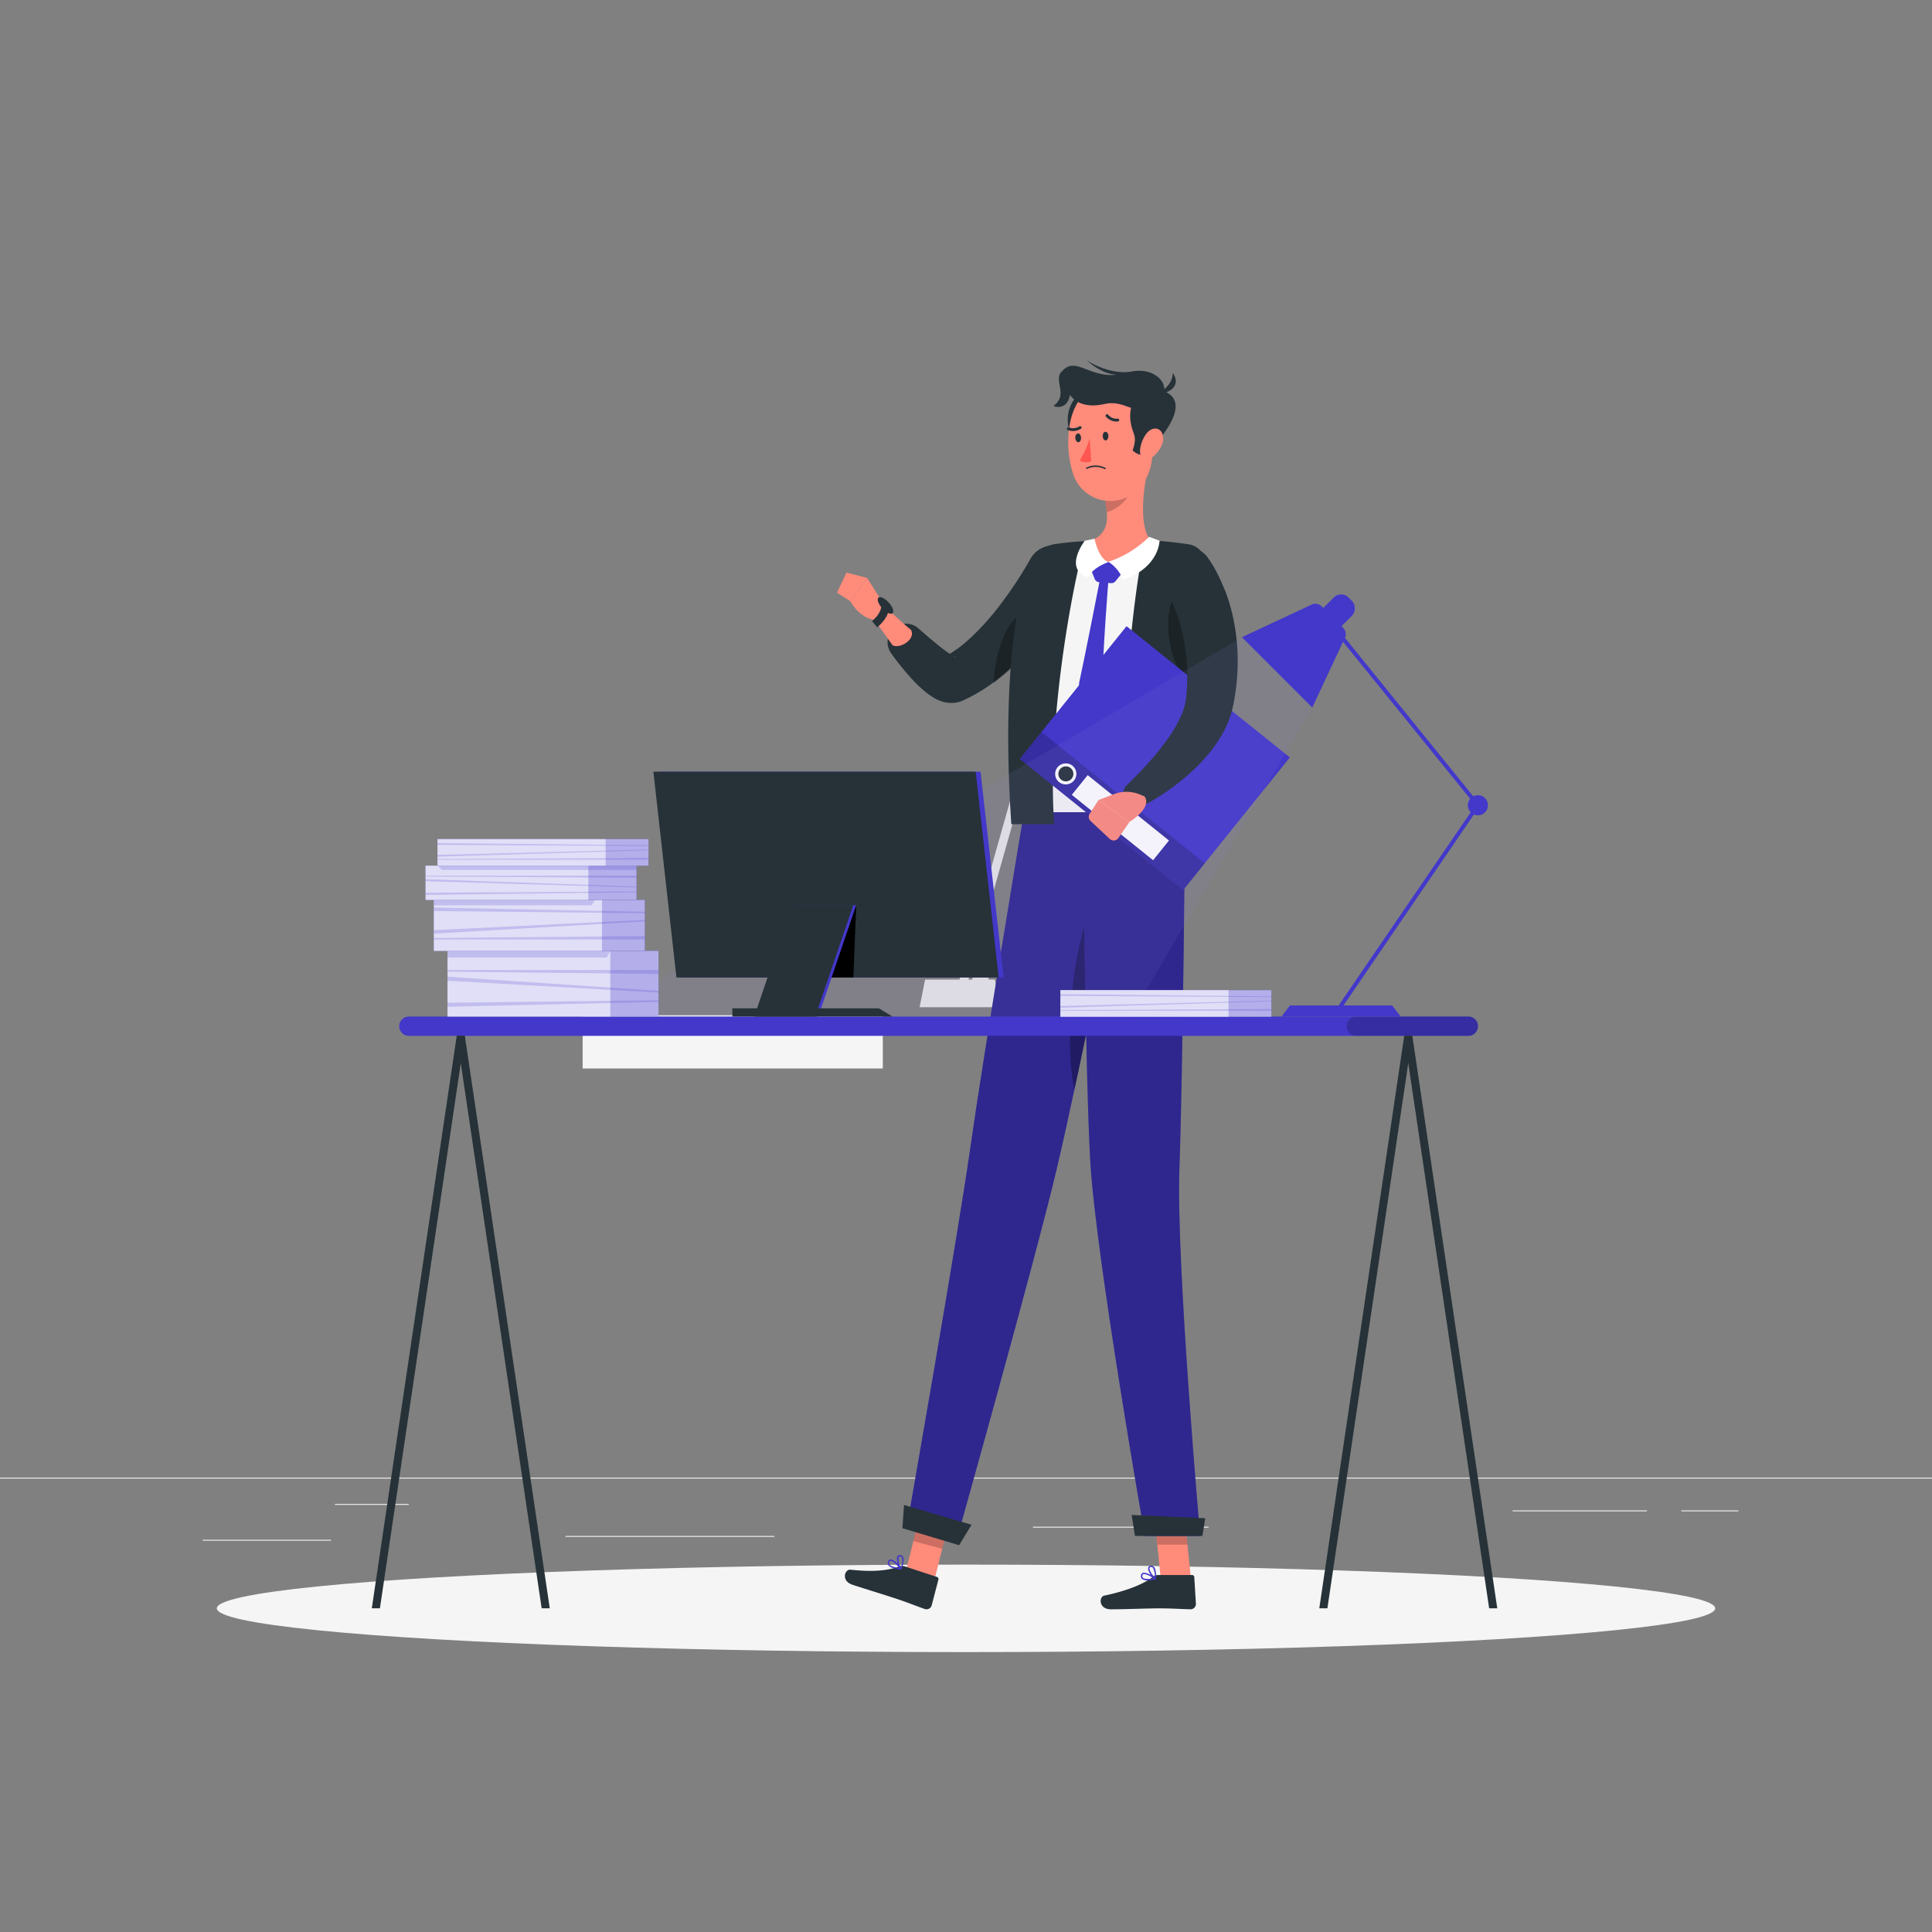 <svg xmlns="http://www.w3.org/2000/svg" viewBox="0 0 500 500" width="500">
                    <rect x="0" y="0" width="500" height="500" fill="#808080" stroke="none"/>
                    <g id="freepik--background-complete--inject-70">
                        <rect y="382.4" width="500" height="0.25" style="fill:#ebebeb"/>
                        
                        
                        <rect x="52.46" y="398.49" width="33.21" height="0.25" style="fill:#ebebeb"/>
                        <rect x="146.33" y="397.5" width="54.1" height="0.25" style="fill:#ebebeb"/>
                        <rect x="86.67" y="389.21" width="19.11" height="0.25" style="fill:#ebebeb"/>
                        <rect x="435.12" y="390.89" width="14.78" height="0.25" style="fill:#ebebeb"/>
                        <rect x="391.47" y="390.89" width="34.74" height="0.25" style="fill:#ebebeb"/>
                        <rect x="267.33" y="395.11" width="45.45" height="0.25" style="fill:#ebebeb"/>
                        <rect x="251.61" y="252.52" width="4.28" height="1.97" rx="0.96" transform="translate(507.49 507.02) rotate(-180)" style="fill:#e0e0e0"/>
                        <path d="M287,206,267,220A12.19,12.19,0,0,1,287,206Z" style="fill:#e6e6e6"/>
                        <path d="M263.05,203.86l5.47,7.77,10.07-7.09-5.47-7.77a6.16,6.16,0,0,0-8.58-1.49h0A6.16,6.16,0,0,0,263.05,203.86Z" style="fill:#e6e6e6"/>
                        <rect x="256.35" y="194.26" width="2.22" height="62" transform="translate(443.83 512.14) rotate(-164.19)" style="fill:#e6e6e6"/>
                        <path d="M263,192.33a3.83,3.83,0,1,0,5.22,1.47A3.83,3.83,0,0,0,263,192.33Z" style="fill:#e6e6e6"/>
                        <polygon points="239.41 253.5 257.47 253.5 258.88 260.67 237.99 260.67 239.41 253.5" style="fill:#e6e6e6"/>
                        
                        
                        <rect x="150.79" y="262.74" width="77.68" height="13.78" transform="translate(379.26 539.26) rotate(180)" style="fill:#f5f5f5"/>
                        
                        
                        
                        
                        
                        
                        
                        
                        
                        
                        
                        
                        
                        
                        
                        
                        
                        
                        
                        
                        
                        
                        
                        
                        
                        
                        
                        
                        
                        
                        
                        
                        
                        
                        
                        
                        
                        
                    </g>
                    <g id="freepik--Shadow--inject-70">
                        <ellipse id="freepik--path--inject-70" cx="250" cy="416.24" rx="193.89" ry="11.32" style="fill:#f5f5f5"/>
                    </g>
                    <g id="freepik--Character--inject-70">
                        <polygon points="241.69 409.43 234.23 407.42 238.68 389.68 246.14 391.69 241.69 409.43" style="fill:#ff8b7b"/>
                        <path d="M234.14,405.37l8.34,2.74a.56.56,0,0,1,.38.69l-1.76,6.73a1.38,1.38,0,0,1-1.73.89c-2.89-1-4.22-1.63-7.89-2.83-2.25-.74-7.7-2.42-10.82-3.44s-2-4.07-.6-3.92c6.33.69,10,.14,12.65-.82A2.27,2.27,0,0,1,234.14,405.37Z" style="fill:#263238"/>
                        <polygon points="246.14 391.7 238.68 389.69 236.38 398.83 243.85 400.84 246.14 391.7" style="opacity:0.2"/>
                        <path d="M265,210.2S254.4,273.79,251.27,296C247.85,320.26,235,393.32,235,393.32l12.69,4.8s20.18-71.85,25.76-95.46c6.06-25.63,19.4-92.46,19.4-92.46Z" style="fill:#4338CA"/>
                        <path d="M265,210.2S254.4,273.79,251.27,296C247.85,320.26,235,393.32,235,393.32l12.69,4.8s20.18-71.85,25.76-95.46c6.06-25.63,19.4-92.46,19.4-92.46Z" style="opacity:0.3"/>
                        <path d="M281.89,236.28c-5.4,13.48-6,36.39-3.82,45.77,3.31-15.41,7.11-33.85,10-48.19C287.05,230.18,285.16,228.08,281.89,236.28Z" style="opacity:0.3"/>
                        <polygon points="248.22 399.9 233.54 395.5 233.96 389.49 251.43 394.6 248.22 399.9" style="fill:#263238"/>
                        <path d="M231.09,405.8a9.37,9.37,0,0,0,2.06.39.2.2,0,0,0,.18-.1.19.19,0,0,0,0-.19c-.18-.25-1.81-2.37-2.83-2.31a.67.67,0,0,0-.57.35,1,1,0,0,0-.09,1A2.11,2.11,0,0,0,231.09,405.8Zm1.67,0c-1.42-.17-2.38-.53-2.61-1a.63.63,0,0,1,.08-.66.32.32,0,0,1,.27-.18C231.05,403.92,232.08,405,232.76,405.78Z" style="fill:#4338CA"/>
                        <path d="M233.11,406.18h.09a.18.18,0,0,0,.13-.11c0-.09.91-2.17.4-3.14a.92.92,0,0,0-.66-.48.7.7,0,0,0-.8.32c-.43.75.16,2.66.76,3.35Zm0-3.34a.52.52,0,0,1,.33.27,4.12,4.12,0,0,1-.29,2.52,3.65,3.65,0,0,1-.53-2.67c0-.1.15-.2.41-.14Z" style="fill:#4338CA"/>
                        <path d="M278.54,151.35c-.51.89-.92,1.55-1.39,2.31l-1.39,2.16q-1.41,2.15-2.91,4.21a97.94,97.94,0,0,1-6.49,8,66.82,66.82,0,0,1-7.67,7.33,42,42,0,0,1-9.64,6l-.14.06-.46.17a7.46,7.46,0,0,1-2.73.32,8.42,8.42,0,0,1-1.75-.31,10.31,10.31,0,0,1-2.07-.88,17.5,17.5,0,0,1-2.46-1.71,36.27,36.27,0,0,1-3.43-3.27c-1-1.1-1.95-2.2-2.85-3.32s-1.74-2.22-2.6-3.46a4.8,4.8,0,0,1,7.07-6.38l.14.13c.92.79,1.92,1.69,2.89,2.5s2,1.64,2.92,2.39a28.21,28.21,0,0,0,2.77,1.95,4.44,4.44,0,0,0,1,.46c.06,0,.07,0-.2-.13a3.14,3.14,0,0,0-.75-.15,4.87,4.87,0,0,0-1.73.21l-.6.24a29.85,29.85,0,0,0,6.46-4.52,61.21,61.21,0,0,0,6-6.24c1.9-2.25,3.68-4.67,5.38-7.15q1.29-1.86,2.48-3.77l1.17-1.92c.36-.62.78-1.33,1.05-1.84l0,0a6.85,6.85,0,1,1,12.06,6.5A.83.83,0,0,0,278.54,151.35Z" style="fill:#263238"/>
                        <path d="M260.07,164c4.1-8.44,11.12-7.94,13.93-5.34-.26.39-.52.78-.79,1.16a89.57,89.57,0,0,1-6.18,7.8,68.36,68.36,0,0,1-7.29,7.13c-.83.68-1.67,1.34-2.55,2A33.91,33.91,0,0,1,260.07,164Z" style="opacity:0.3"/>
                        <path d="M227.57,154.59l-3.14-5-4.38,6s2.25,4.49,6.95,5l.84-2.39A4.19,4.19,0,0,0,227.57,154.59Z" style="fill:#ff8b7b"/>
                        <path d="M226,160l5,7c2.09,1,6.11-1.72,4.75-4a95.1,95.1,0,0,1-8.88-8.35Z" style="fill:#ff8b7b"/>
                        <path d="M231.15,158.46c-.2.68-1.25.43-2.35-.55s-1.82-2.33-1.62-3,1.25-.44,2.35.55S231.35,157.78,231.15,158.46Z" style="fill:#263238"/>
                        <path d="M227,162.35l-1.33-1.63c2.47-2,2.44-3.91,2.44-4l2.1-.12C230.22,156.74,230.36,159.63,227,162.35Z" style="fill:#263238"/>
                        <polygon points="219.07 148.19 216.61 153.39 220.06 155.61 224.43 149.57 219.07 148.19" style="fill:#ff8b7b"/>
                        <polygon points="308.21 408.51 300.4 408.51 298.53 390.42 306.35 390.42 308.21 408.51" style="fill:#ff8b7b"/>
                        <path d="M299.72,407.61h8.78a.56.56,0,0,1,.58.53l.42,6.95a1.38,1.38,0,0,1-1.37,1.39c-3.05-.06-4.51-.24-8.37-.24-2.38,0-8.92.25-12.2.25s-3.18-3.24-1.79-3.54c6.23-1.31,10.4-3.13,12.6-4.86A2.23,2.23,0,0,1,299.72,407.61Z" style="fill:#263238"/>
                        <polygon points="306.35 390.43 298.53 390.43 299.5 399.75 307.31 399.75 306.35 390.43" style="opacity:0.2"/>
                        <path d="M280.21,210.2s.67,67.87,1.94,90.24c1.39,24.49,14.14,97.06,14.14,97.06H310.6s-6.23-70.59-5.37-94.84c.93-26.32,1.5-92.46,1.5-92.46Z" style="fill:#4338CA"/>
                        <path d="M280.21,210.2s.67,67.87,1.94,90.24c1.39,24.49,14.14,97.06,14.14,97.06H310.6s-6.23-70.59-5.37-94.84c.93-26.32,1.5-92.46,1.5-92.46Z" style="opacity:0.3"/>
                        <polygon points="311.18 397.5 293.73 397.5 292.87 392.07 311.92 392.92 311.18 397.5" style="fill:#263238"/>
                        <path d="M297,409a9.78,9.78,0,0,0,2.08-.28.18.18,0,0,0,.14-.14.23.23,0,0,0-.07-.19c-.25-.17-2.47-1.68-3.42-1.31a.68.68,0,0,0-.42.52,1,1,0,0,0,.22,1A2.18,2.18,0,0,0,297,409Zm1.58-.54c-1.39.27-2.42.23-2.79-.13a.66.66,0,0,1-.13-.65.34.34,0,0,1,.2-.26C296.33,407.19,297.63,407.85,298.53,408.43Z" style="fill:#4338CA"/>
                        <path d="M299,408.69a.15.15,0,0,0,.09,0,.16.16,0,0,0,.09-.14c0-.1.19-2.34-.6-3.1a.91.91,0,0,0-.77-.26.7.7,0,0,0-.66.55c-.18.86,1,2.49,1.76,2.95A.15.15,0,0,0,299,408.69Zm-1.07-3.16a.55.55,0,0,1,.4.16,4.06,4.06,0,0,1,.51,2.48c-.68-.57-1.46-1.81-1.34-2.37,0-.11.08-.23.35-.27Z" style="fill:#4338CA"/>
                        <path d="M268.24,146.73a7.6,7.6,0,0,1,5.76-5.22,46.82,46.82,0,0,1,5.85-1,156.94,156.94,0,0,1,17.76,0c3.1.15,6.26.53,8.78.9h.09a5,5,0,0,1,4.17,5.79,246,246,0,0,0-3.84,31.67c-.61,15.46.22,27.6-.08,31.33H265C262.41,172.47,265.69,155.32,268.24,146.73Z" style="fill:#f5f5f5"/>
                        <path d="M282.31,147.32l1,2.52a1.34,1.34,0,0,0,1.14.83l3.06.25a1.33,1.33,0,0,0,1.16-.49l2.1-2.58-3.92-2.47Z" style="fill:#4338CA"/>
                        <path d="M284.69,149.83s-3.83,19.69-5.42,26.95c-.16,5.32,2.22,12.46,2.22,12.46s3.85-9.06,3.85-12.92c0-7,1.54-26.49,1.54-26.49Z" style="fill:#4338CA"/>
                        <path d="M296.42,139.76c-3.28,13.34-6.3,47.15-6.27,73.58h17.67c.31-3.94-.57-16.74.07-33,.49-12.42,2.71-25.81,4.06-33.39a5.25,5.25,0,0,0-4.41-6.11h-.09c-2.66-.39-6-.79-9.26-.95Z" style="fill:#263238"/>
                        <path d="M302.37,160.44c.29-8.86,6.83-12.25,8.67-9.87a1.89,1.89,0,0,1,.22.31c-1.15,6.83-2.55,16.23-3.16,25.49C305,174.58,302.09,168.86,302.37,160.44Z" style="opacity:0.3"/>
                        <path d="M266.09,146.91a8.86,8.86,0,0,1,6.34-6,78.81,78.81,0,0,1,8.4-.86c-3.35,11.58-9.91,46.9-8,73.26H261.73C259.1,173.79,263.61,154.15,266.09,146.91Z" style="fill:#263238"/>
                        <rect x="276.81" y="169.1" width="44.1" height="54.22" transform="translate(-41.32 306.19) rotate(-51.2)" style="fill:#4338CA"/>
                        <rect x="283.37" y="182.8" width="8.96" height="54.22" transform="translate(-56.1 302.73) rotate(-51.2)" style="opacity:0.2"/>
                        <rect x="286.68" y="198.1" width="6.55" height="27" transform="translate(-56.64 305) rotate(-51.2)" style="fill:#fff"/>
                        <path d="M277.31,198.45a2.33,2.33,0,1,1-3.27.36A2.32,2.32,0,0,1,277.31,198.45Z" style="fill:#263238"/>
                        <path d="M275.85,203a2.71,2.71,0,0,1-.29-5.41,2.67,2.67,0,0,1,2,.58h0a2.72,2.72,0,0,1-1.71,4.83Zm0-4.65h-.21a1.89,1.89,0,0,0-1.3.71,1.94,1.94,0,1,0,2.72-.3h0A1.91,1.91,0,0,0,275.86,198.33Z" style="fill:#fff"/>
                        <path d="M280.7,140.44c5.16-1.22,6.07-4.42,5.72-7.92a22.22,22.22,0,0,0-.41-2.62l6.47-5.37,4.75-3.94c-1.32,5.72-2.8,16.14,1.06,20,0,0-3.2,5.27-12,4.79C278.79,144.94,280.7,140.44,280.7,140.44Z" style="fill:#ff8b7b"/>
                        <path d="M290.68,150.05a10.34,10.34,0,0,0-3.8-4.67,26.83,26.83,0,0,0,10.5-6.45l2.71,1S300.05,146.87,290.68,150.05Z" style="fill:#fff"/>
                        <path d="M281.59,149.42s.75-2.24,5.29-4c-2.6-.74-3.62-6-3.62-6l-2.53.53S275.06,147.31,281.59,149.42Z" style="fill:#fff"/>
                        <path d="M286,129.9a22.22,22.22,0,0,1,.41,2.62c2.41-.49,5.64-3.06,6-5.53a11.19,11.19,0,0,0,.09-2.46Z" style="opacity:0.2"/>
                        <path d="M281.18,102.13l-2.8.74A9,9,0,0,0,277,112c.87,2.67,2.27,2.64,1.58,6.74,3.67,2.3,4.74-1.46,4.74-1.46S291.7,101.16,281.18,102.13Z" style="fill:#263238"/>
                        <path d="M298.25,109.15c.13,7.77.59,12.3-3,16.7a10.1,10.1,0,0,1-17.57-3.35c-2.19-6.75-2-18.33,5.26-22.25A10.23,10.23,0,0,1,298.25,109.15Z" style="fill:#ff8b7b"/>
                        <path d="M296.86,105.72c9-4,2.81-11.62-4.78-9.35-9.91,3-13.31-5.08-17.5,0-1.87,2.27,1.95,5.87-1.93,8.66,1.42.76,3.84.16,4.23-2.83,2.45,3.36,6.85,2.85,8.83,2.38C290.83,103.36,293.35,107.25,296.86,105.72Z" style="fill:#263238"/>
                        <path d="M298.14,102.31s5.17-1.3,5.4-5.75C305,98.51,304.92,101.76,298.14,102.31Z" style="fill:#263238"/>
                        <path d="M293.77,96.08c-2.26.36-6.54.83-12.56-2.83C283.78,95.44,288.21,98.64,293.77,96.08Z" style="fill:#263238"/>
                        <path d="M298.5,100.6l-2.89.25a9.05,9.05,0,0,0-2.91,8.81c.41,2.78,1.79,3,.41,6.91,3.23,2.88,4.92-.64,4.92-.64S311.7,102.31,298.5,100.6Z" style="fill:#263238"/>
                        <path d="M300.79,114.85a7.29,7.29,0,0,1-3.09,3.81c-1.84,1-2.95-.6-2.6-2.73.32-1.91,1.66-4.77,3.59-5S301.5,112.85,300.79,114.85Z" style="fill:#ff8b7b"/>
                        <path d="M286.85,112.76c0,.63-.24,1.18-.65,1.22s-.78-.43-.83-1,.24-1.18.65-1.23S286.8,112.13,286.85,112.76Z" style="fill:#263238"/>
                        <path d="M279.77,113.22c.05.63-.24,1.18-.65,1.23s-.78-.43-.83-1.06.24-1.17.65-1.22S279.72,112.6,279.77,113.22Z" style="fill:#263238"/>
                        <path d="M282,113.47a23.23,23.23,0,0,1-2.58,5.71,3.57,3.57,0,0,0,3,.23Z" style="fill:#ff5652"/>
                        <path d="M285.4,120.8a5.39,5.39,0,0,0-4.25.22.18.18,0,1,0,.18.32,5.19,5.19,0,0,1,4.58.08.2.2,0,0,0,.25-.09.19.19,0,0,0-.09-.25C285.84,121,285.62,120.88,285.4,120.8Z" style="fill:#263238"/>
                        <path d="M286.4,107.22a.26.26,0,0,0-.16.09.37.37,0,0,0,0,.52,3.57,3.57,0,0,0,3.1,1.25.38.38,0,0,0,.31-.43.37.37,0,0,0-.43-.3,2.8,2.8,0,0,1-2.42-1A.36.36,0,0,0,286.4,107.22Z" style="fill:#263238"/>
                        <path d="M279.71,110.33a.39.39,0,0,0-.35,0,3.14,3.14,0,0,1-2.72.3.36.36,0,0,0-.49.18.38.38,0,0,0,.18.49h0a3.83,3.83,0,0,0,3.4-.33.38.38,0,0,0,.13-.51A.46.46,0,0,0,279.71,110.33Z" style="fill:#263238"/>
                        <path d="M312.34,144l.52.72.39.58c.24.38.47.74.69,1.11.45.73.83,1.46,1.2,2.2.74,1.47,1.38,3,2,4.45a48.17,48.17,0,0,1,2.45,9.21,52.83,52.83,0,0,1,.72,9.37,55.71,55.71,0,0,1-.85,9.24,28.18,28.18,0,0,1-1.27,5.09,27.9,27.9,0,0,1-2.26,4.69,40.2,40.2,0,0,1-5.91,7.49,57.46,57.46,0,0,1-6.86,5.82,56.06,56.06,0,0,1-7.57,4.67,3.42,3.42,0,0,1-3.94-5.49l.16-.15c1.8-1.76,3.73-3.71,5.46-5.65a66.21,66.21,0,0,0,4.83-6,34.46,34.46,0,0,0,3.57-6.13,15.81,15.81,0,0,0,1-2.95,18.86,18.86,0,0,0,.41-3,50.77,50.77,0,0,0-.86-14.51,45.36,45.36,0,0,0-2-6.79,32.07,32.07,0,0,0-1.38-3.16c-.25-.5-.52-1-.77-1.46l-.39-.67-.17-.29-.08-.12,0,0s0,0,0,0A6.85,6.85,0,0,1,312.34,144Z" style="fill:#263238"/>
                        <path d="M288.32,205.5l-4.06,1.56,8,5.69s6.08-3.67,3.93-6.65l-1.31-.53A9,9,0,0,0,288.32,205.5Z" style="fill:#ff8b7b"/>
                        <path d="M282.25,212.48l4.95,4.64a1.48,1.48,0,0,0,2.23-.24l2.86-4.13-8-5.69L282,210.61A1.48,1.48,0,0,0,282.25,212.48Z" style="fill:#ff8b7b"/>
                    </g>
                    <g id="freepik--Desk--inject-70">
                        <path d="M380,268.08H105.82a2.5,2.5,0,0,1-2.5-2.5h0a2.5,2.5,0,0,1,2.5-2.5H380a2.5,2.5,0,0,1,2.5,2.5h0A2.5,2.5,0,0,1,380,268.08Z" style="fill:#4338CA"/>
                        <path d="M380,268.08H351a2.5,2.5,0,0,1-2.5-2.5h0a2.5,2.5,0,0,1,2.5-2.5h29a2.5,2.5,0,0,1,2.5,2.5h0A2.5,2.5,0,0,1,380,268.08Z" style="opacity:0.2"/>
                        <polygon points="341.43 416.23 343.53 416.23 365.51 268.08 363.41 268.08 341.43 416.23" style="fill:#263238"/>
                        <polygon points="387.49 416.23 385.39 416.23 363.41 268.08 365.51 268.08 387.49 416.23" style="fill:#263238"/>
                        <polygon points="96.22 416.23 98.32 416.23 120.3 268.08 118.2 268.08 96.22 416.23" style="fill:#263238"/>
                        <polygon points="142.28 416.23 140.18 416.23 118.2 268.08 120.3 268.08 142.28 416.23" style="fill:#263238"/>
                        <g style="opacity:0.1">
                            <polygon points="321.41 164.91 154.01 263.18 292.53 263.18 339.61 183.11 321.41 164.91" style="fill:#4338CA"/>
                            <polygon points="321.41 164.91 154.01 263.18 292.53 263.18 339.61 183.11 321.41 164.91" style="fill:#fff;opacity:0.4"/>
                        </g>
                        <polygon points="259.73 252.97 176.32 252.97 170.36 199.72 253.76 199.72 259.73 252.97" style="fill:#4338CA"/>
                        <polygon points="258.46 252.97 175.06 252.97 169.1 199.72 252.5 199.72 258.46 252.97" style="fill:#263238"/>
                        <polygon points="220.85 252.97 213.09 252.97 221.59 234.24 220.85 252.97"/>
                        <polygon points="195.97 263.08 211.77 263.08 221.59 234.24 205.8 234.24 195.97 263.08" style="fill:#4338CA"/>
                        <polygon points="227.45 260.95 189.54 260.95 189.54 263.08 230.96 263.08 227.45 260.95" style="fill:#263238"/>
                        <polygon points="195.2 263.08 211 263.08 220.82 234.24 205.02 234.24 195.2 263.08" style="fill:#263238"/>
                        <rect x="115.82" y="246.09" width="54.6" height="16.99" style="fill:#4338CA"/>
                        <rect x="115.82" y="246.09" width="54.6" height="16.99" style="fill:#fff;opacity:0.6"/>
                        <rect x="115.82" y="246.09" width="42.13" height="16.99" style="fill:#fff;opacity:0.6"/>
                        <polygon points="157.95 246.09 115.82 246.09 115.82 247.83 157 247.83 157.95 246.09" style="fill:#4338CA;opacity:0.2"/>
                        <polygon points="170.42 252.06 115.82 251.47 115.82 251.02 170.42 251.02 170.42 252.06" style="fill:#4338CA;opacity:0.2"/>
                        <polygon points="115.82 253.81 170.42 256.88 170.42 256.42 115.82 252.77 115.82 253.81" style="fill:#4338CA;opacity:0.2"/>
                        <polygon points="115.82 260.55 170.42 259.3 170.42 258.85 115.82 259.51 115.82 260.55" style="fill:#4338CA;opacity:0.2"/>
                        <rect x="112.28" y="232.9" width="54.6" height="13.19" style="fill:#4338CA"/>
                        <rect x="112.28" y="232.9" width="54.6" height="13.19" style="fill:#fff;opacity:0.6"/>
                        <rect x="112.28" y="232.9" width="43.51" height="13.19" style="fill:#fff;opacity:0.6"/>
                        <polygon points="154.01 232.9 112.28 232.9 112.28 234.29 153.07 234.29 154.01 232.9" style="fill:#4338CA;opacity:0.2"/>
                        <polygon points="166.89 242.24 112.28 242.75 112.28 243.15 166.89 243.15 166.89 242.24" style="fill:#4338CA;opacity:0.2"/>
                        <polygon points="112.28 240.72 166.89 238.06 166.89 238.46 112.28 241.63 112.28 240.72" style="fill:#4338CA;opacity:0.2"/>
                        <polygon points="112.28 234.87 166.89 235.96 166.89 236.35 112.28 235.78 112.28 234.87" style="fill:#4338CA;opacity:0.2"/>
                        <rect x="110.13" y="224.04" width="54.6" height="8.86" style="fill:#4338CA"/>
                        <rect x="110.13" y="224.04" width="54.6" height="8.86" style="fill:#fff;opacity:0.6"/>
                        <rect x="110.13" y="224.04" width="42.13" height="8.86" style="fill:#fff;opacity:0.6"/>
                        <polygon points="164.73 227.16 110.13 226.85 110.13 226.61 164.73 226.61 164.73 227.16" style="fill:#4338CA;opacity:0.2"/>
                        <polygon points="110.13 228.07 164.73 229.67 164.73 229.43 110.13 227.53 110.13 228.07" style="fill:#4338CA;opacity:0.2"/>
                        <polygon points="164.73 224.04 113.23 224.04 114.37 225.13 164.73 225.13 164.73 224.04" style="fill:#4338CA;opacity:0.2"/>
                        <polygon points="110.13 231.59 164.73 230.93 164.73 230.7 110.13 231.04 110.13 231.59" style="fill:#4338CA;opacity:0.2"/>
                        <rect x="113.23" y="217.16" width="54.6" height="6.88" style="fill:#4338CA"/>
                        <rect x="113.23" y="217.16" width="54.6" height="6.88" style="fill:#fff;opacity:0.6"/>
                        <rect x="113.23" y="217.16" width="43.51" height="6.88" style="fill:#fff;opacity:0.6"/>
                        <polygon points="167.83 222.03 113.23 222.3 113.23 222.5 167.83 222.5 167.83 222.03" style="fill:#4338CA;opacity:0.2"/>
                        <polygon points="113.23 221.24 167.83 219.85 167.83 220.06 113.23 221.71 113.23 221.24" style="fill:#4338CA;opacity:0.2"/>
                        <polygon points="113.23 218.19 167.83 218.75 167.83 218.96 113.23 218.66 113.23 218.19" style="fill:#4338CA;opacity:0.2"/>
                        <rect x="274.43" y="256.25" width="54.6" height="6.88" style="fill:#4338CA"/>
                        <rect x="274.43" y="256.25" width="54.6" height="6.88" style="fill:#fff;opacity:0.6"/>
                        <rect x="274.43" y="256.25" width="43.51" height="6.88" style="fill:#fff;opacity:0.6"/>
                        <polygon points="329.03 261.13 274.43 261.39 274.43 261.6 329.03 261.6 329.03 261.13" style="fill:#4338CA;opacity:0.2"/>
                        <polygon points="274.43 260.33 329.03 258.95 329.03 259.15 274.43 260.81 274.43 260.33" style="fill:#4338CA;opacity:0.2"/>
                        <polygon points="274.43 257.28 329.03 257.85 329.03 258.05 274.43 257.75 274.43 257.28" style="fill:#4338CA;opacity:0.2"/>
                        <path d="M339.61,183.11l-18.2-18.2,18.34-8.58a2.48,2.48,0,0,1,2.54.84l5.07,5.06a2.51,2.51,0,0,1,.84,2.55Z" style="fill:#4338CA"/>
                        <rect x="340.52" y="152.77" width="6.66" height="15.81" rx="2.65" transform="translate(214.33 -196.08) rotate(45)" style="fill:#4338CA"/>
                        <polygon points="360.29 260.21 333.85 260.21 331.65 263.08 362.49 263.08 360.29 260.21" style="fill:#4338CA"/>
                        <path d="M347.07,260.72a.52.52,0,0,1-.29-.09.51.51,0,0,1-.14-.71l35.2-51.5L343.45,161a.52.52,0,1,1,.8-.65l38.63,47.72a.51.51,0,0,1,0,.62L347.5,260.5A.51.51,0,0,1,347.07,260.72Z" style="fill:#4338CA"/>
                        <circle cx="382.48" cy="208.4" r="2.61" style="fill:#4338CA"/>
                    </g>
                </svg>